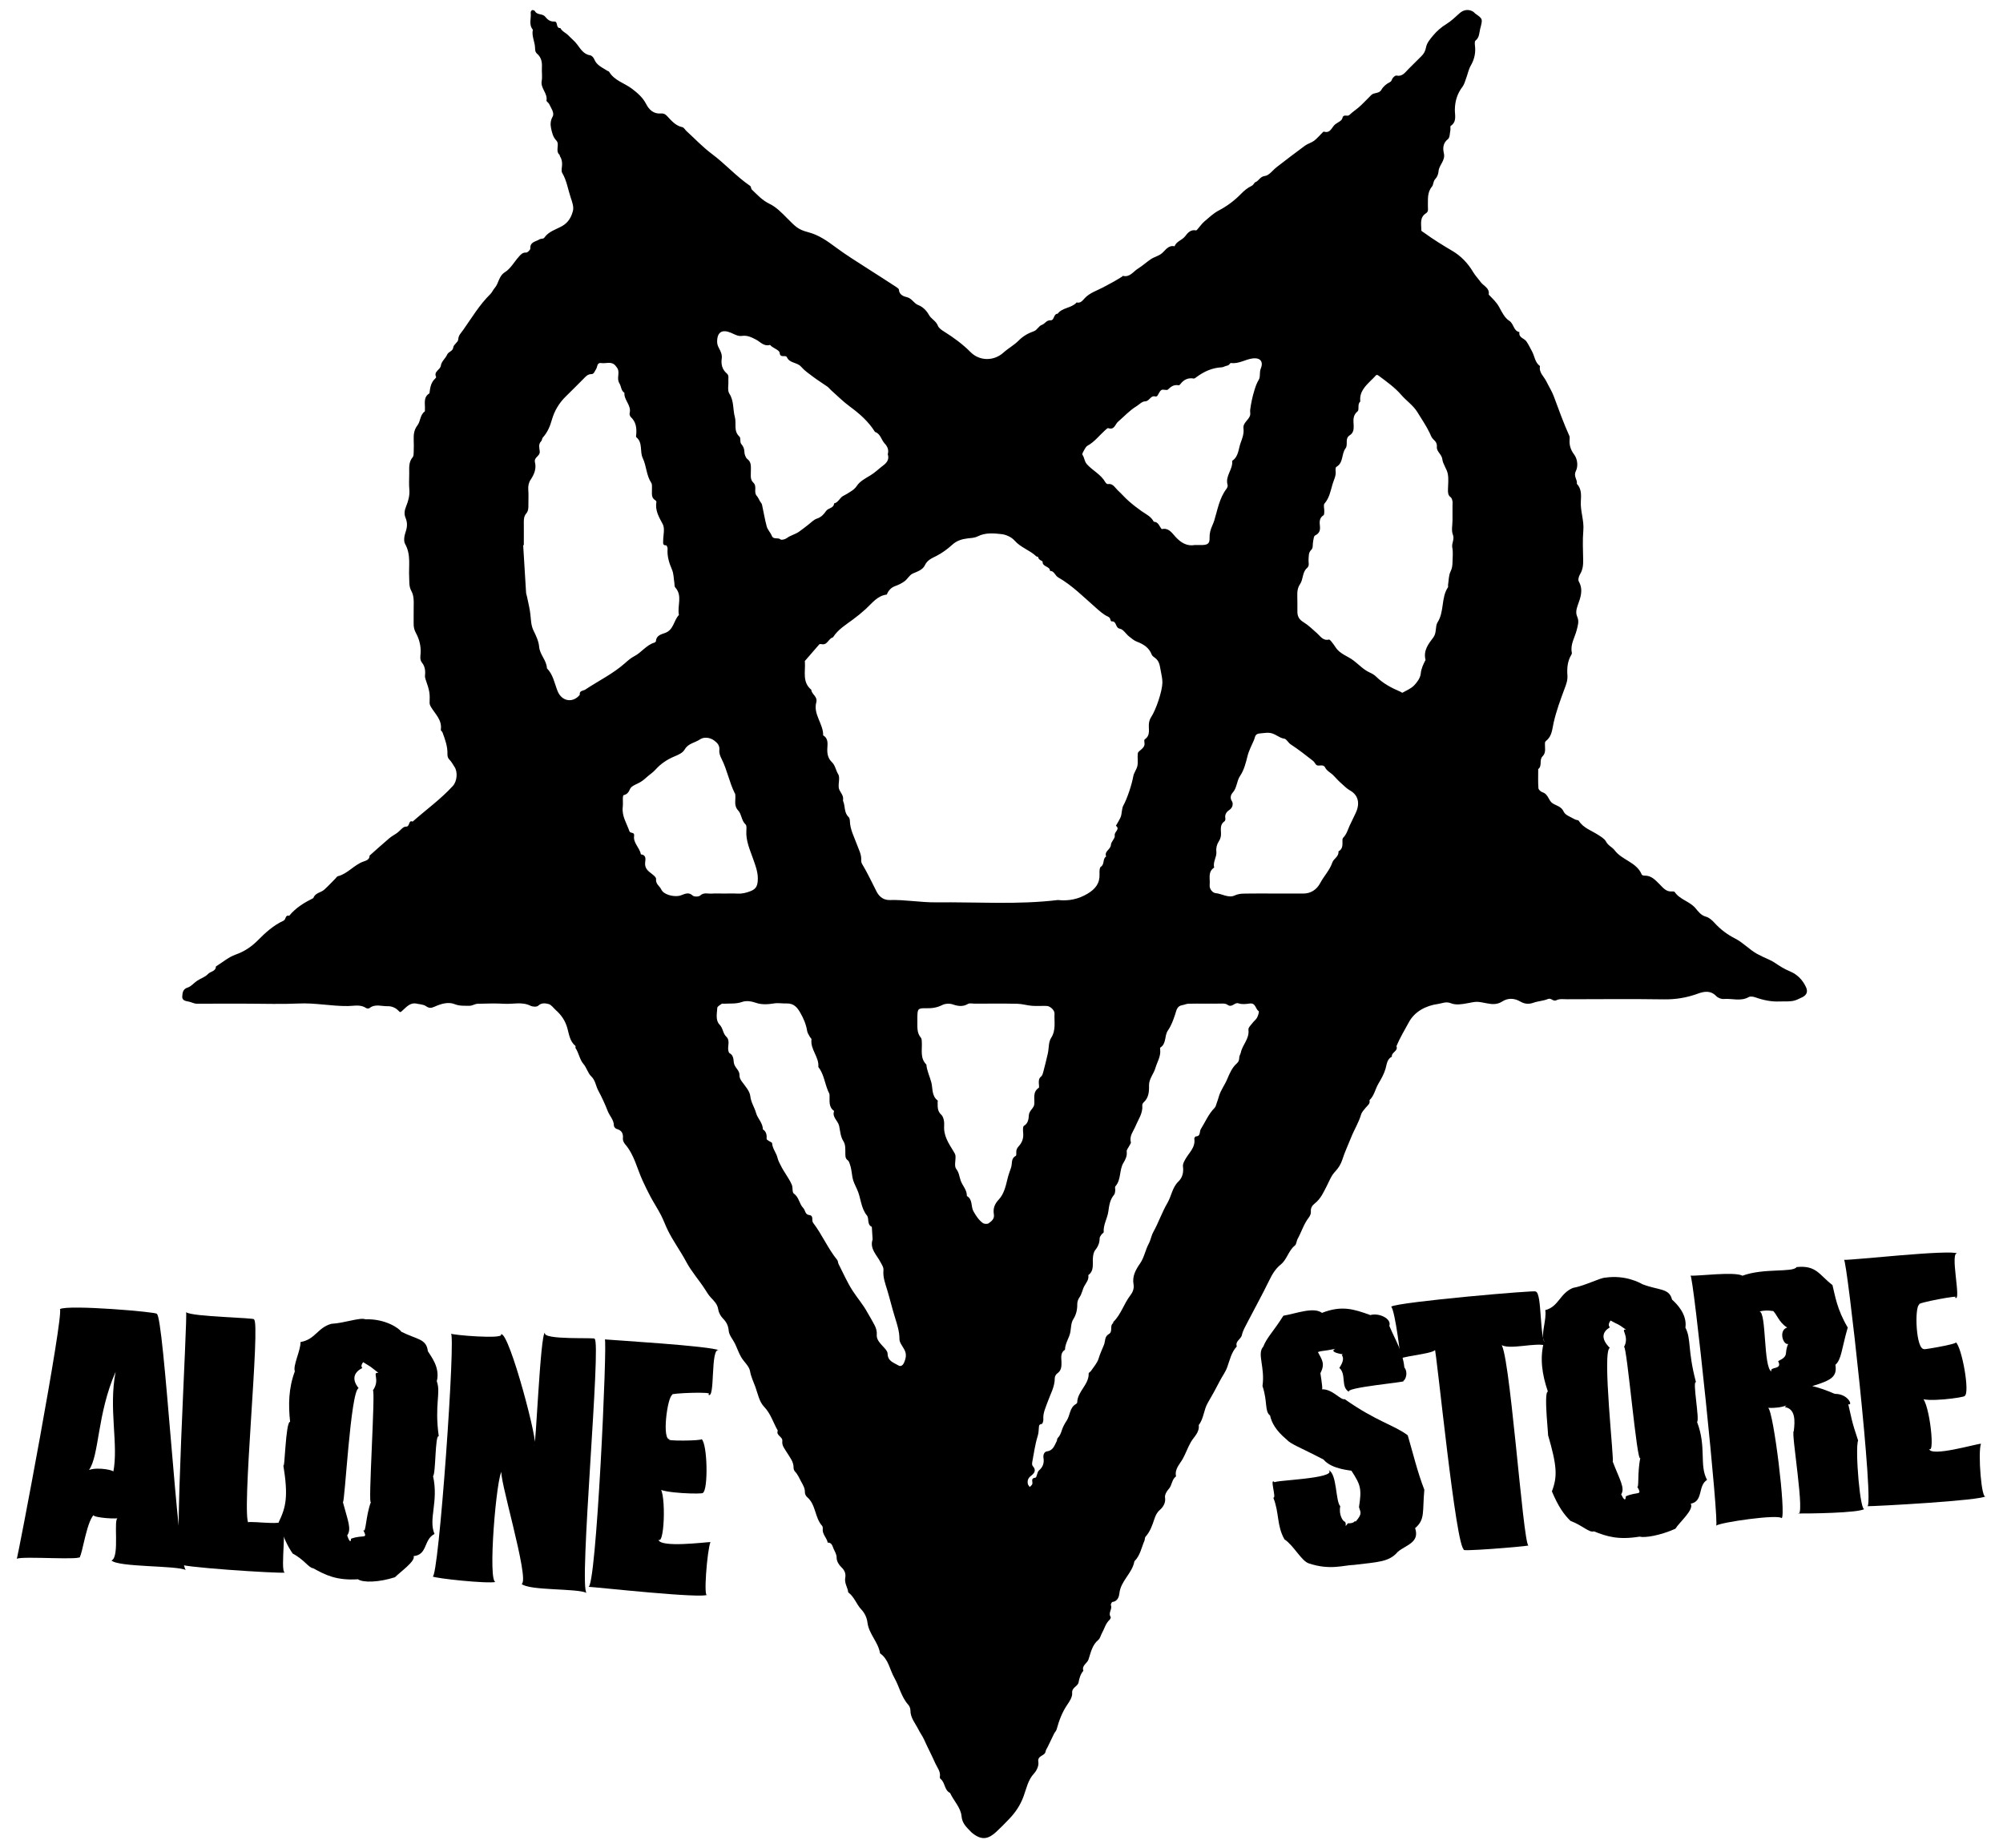 <?xml version="1.0" encoding="utf-8"?>
<svg version="1.1" id="Слой_1" xmlns="http://www.w3.org/2000/svg" xmlns:xlink="http://www.w3.org/1999/xlink" x="0px" y="0px"
	 viewBox="0 0 380.44 351.11" style="enable-background:new 0 0 380.44 351.11;" xml:space="preserve">
<g>
	<g>
		<path d="M338.01,190.25c-1.48,0.08-3.07-0.23-4.63-0.79c-0.38-0.13-0.93-0.22-1.24-0.04c-1.54,0.87-3.18,0.22-4.75,0.36
			c-0.47,0.04-1.11-0.22-1.44-0.57c-1.08-1.11-2.33-0.86-3.48-0.44c-2.08,0.76-4.17,1.11-6.4,1.08c-6.12-0.09-12.24-0.03-18.36-0.02
			c-0.69,0-1.49-0.12-2.06,0.17c-0.69,0.35-1-0.5-1.66-0.21c-0.85,0.36-1.83,0.38-2.7,0.69c-0.91,0.33-1.69,0.27-2.52-0.21
			c-1.13-0.66-2.35-0.73-3.47,0c-0.9,0.58-1.88,0.54-2.8,0.35c-2.03-0.4-2-0.38-3.76-0.04c-1.02,0.2-2.24,0.39-3.13,0.02
			c-0.96-0.4-1.67,0.01-2.45,0.12c-2.35,0.31-4.48,1.46-5.56,3.46c-0.81,1.5-1.71,2.97-2.37,4.56c0.39,0.96-1,1.15-0.86,1.99
			c-0.94,0.46-0.98,1.5-1.2,2.27c-0.31,1.06-0.82,1.95-1.36,2.86c-0.61,1.02-0.78,2.28-1.7,3.14c0.18,0.69-0.36,0.99-0.71,1.42
			c-0.34,0.42-0.75,0.84-0.89,1.33c-0.45,1.53-1.31,2.87-1.89,4.34c-0.56,1.41-1.21,2.77-1.67,4.22c-0.25,0.8-0.74,1.6-1.32,2.21
			c-0.78,0.81-1.14,1.82-1.62,2.76c-0.62,1.21-1.16,2.46-2.28,3.33c-0.52,0.41-0.82,0.89-0.75,1.62c0.03,0.35-0.18,0.79-0.41,1.09
			c-0.95,1.22-1.37,2.72-2.11,4.04c-0.22,0.4-0.21,1.01-0.52,1.26c-1.23,0.97-1.48,2.64-2.69,3.61c-0.97,0.78-1.6,1.81-2.15,2.95
			c-1.33,2.73-2.8,5.39-4.2,8.09c-0.39,0.76-0.85,1.53-1.02,2.34c-0.17,0.82-1.32,1.16-0.97,2.17c-1.04,1.12-1.32,2.57-1.82,3.95
			c-0.33,0.92-0.95,1.73-1.4,2.61c-0.72,1.4-1.49,2.81-2.3,4.18c-0.76,1.29-0.74,2.96-1.71,4.2c0.18,1.4-0.89,2.19-1.49,3.23
			c-0.59,1.02-0.97,2.16-1.55,3.2c-0.59,1.05-1.57,1.93-1.27,3.32c-0.84,0.58-0.73,1.71-1.41,2.42c-0.38,0.4-0.76,1.11-0.68,1.6
			c0.18,1.07-0.45,1.88-0.98,2.35c-0.59,0.52-0.84,1.11-1.04,1.72c-0.4,1.21-0.8,2.39-1.68,3.37c-0.16,0.18-0.11,0.52-0.21,0.76
			c-0.58,1.33-0.81,2.83-1.91,3.91c-0.39,2.28-2.6,3.7-2.85,6.1c-0.05,0.52-0.3,1.53-1.32,1.62c-0.12,0.01-0.36,0.47-0.29,0.63
			c0.31,0.76-0.59,1.47-0.04,2.23c0.06,0.09-0.08,0.41-0.21,0.53c-0.77,0.71-0.99,1.73-1.48,2.6c-0.22,0.4-0.32,0.94-0.65,1.21
			c-1.18,0.98-1.44,2.41-1.87,3.72c-0.26,0.77-1.34,1.15-0.98,2.16c-0.55,0.63-0.76,1.4-0.91,2.19c-0.15,0.82-1.32,0.94-1.22,2.05
			c0.06,0.69-0.45,1.52-0.89,2.15c-1,1.45-1.59,3.04-2.05,4.71c-0.08,0.31-0.35,0.57-0.5,0.86c-0.41,0.83-0.8,1.66-1.2,2.49
			c-0.14,0.3-0.37,0.58-0.41,0.89c-0.12,0.88-1.62,0.71-1.37,2.01c0.12,0.66-0.32,1.63-0.82,2.16c-1.16,1.24-1.45,2.88-1.98,4.32
			c-0.63,1.74-1.58,3.12-2.81,4.39c-0.79,0.82-1.58,1.64-2.42,2.41c-1.43,1.31-2.75,1.72-4.67,0.07c-0.05-0.05-0.1-0.1-0.15-0.15
			c-0.79-0.85-1.62-1.52-1.74-2.93c-0.15-1.63-1.49-2.91-2.18-4.41c-1.12-0.54-0.91-1.98-1.81-2.67c-0.09-0.07-0.15-0.25-0.13-0.36
			c0.19-1.04-0.51-1.79-0.88-2.63c-0.66-1.51-1.44-2.96-2.11-4.47c-0.3-0.68-0.76-1.27-1.07-1.91c-0.58-1.17-1.53-2.2-1.53-3.64
			c0-0.37-0.17-0.82-0.42-1.09c-1.33-1.49-1.69-3.45-2.63-5.1c-0.89-1.55-1.09-3.54-2.72-4.65c-0.32-2.14-2.12-3.65-2.39-5.86
			c-0.1-0.84-0.47-1.74-1.19-2.5c-0.91-0.97-1.31-2.39-2.46-3.22c-0.1-0.94-0.76-1.75-0.57-2.76c0.15-0.81-0.12-1.45-0.76-2.05
			c-0.45-0.42-0.88-1.15-0.87-1.73c0.01-0.69-0.34-1.2-0.57-1.71c-0.2-0.45-0.31-1.24-1.13-1.21c-0.17-0.92-1.06-1.58-0.94-2.61
			c0.02-0.19-0.01-0.45-0.13-0.58c-1.41-1.58-1.15-4.02-2.84-5.46c-0.23-0.19-0.42-0.58-0.42-0.88c0.02-0.81-0.34-1.38-0.72-2.07
			c-0.35-0.64-0.61-1.32-1.14-1.87c-0.17-0.18-0.29-0.48-0.29-0.72c0.03-1.17-0.71-2-1.25-2.9c-0.42-0.7-1-1.31-0.89-2.19
			c0.11-0.86-1.25-1.04-0.86-2c-0.87-1.49-1.32-3.19-2.58-4.5c-0.96-1-1.2-2.48-1.67-3.77c-0.36-0.99-0.83-1.92-1.02-3.02
			c-0.17-0.97-1.17-1.76-1.7-2.69c-0.46-0.79-0.75-1.68-1.15-2.51c-0.4-0.83-1.13-1.62-1.2-2.47c-0.09-1.01-0.44-1.67-1.11-2.35
			c-0.44-0.45-0.8-1.12-0.89-1.74c-0.15-0.99-0.78-1.56-1.39-2.22c-0.41-0.44-0.74-0.96-1.06-1.48c-1.15-1.82-2.62-3.42-3.63-5.33
			c-1.09-2.05-2.49-3.93-3.51-6.02c-0.46-0.94-0.81-1.95-1.3-2.88c-0.61-1.17-1.34-2.29-1.97-3.46c-0.53-0.98-1.01-2-1.48-3.01
			c-1.08-2.33-1.59-4.94-3.34-6.95c-0.24-0.28-0.46-0.74-0.42-1.08c0.1-1-0.24-1.57-1.22-1.84c-0.21-0.06-0.49-0.41-0.49-0.62
			c0-1.09-0.8-1.82-1.16-2.73c-0.53-1.36-1.13-2.67-1.82-3.95c-0.47-0.87-0.51-1.9-1.33-2.68c-0.65-0.62-0.84-1.62-1.49-2.37
			c-0.7-0.81-0.85-2.05-1.48-2.99c-0.07-0.1,0.05-0.35-0.02-0.41c-1.08-0.88-1.21-2.22-1.55-3.42c-0.39-1.37-1.13-2.46-2.16-3.37
			c-0.46-0.41-0.87-1.04-1.39-1.17c-0.59-0.15-1.34-0.29-1.98,0.32c-0.26,0.25-1.04,0.21-1.44,0.01c-1.62-0.81-3.31-0.28-4.96-0.38
			c-1.7-0.1-3.42-0.05-5.12,0c-0.51,0.02-1.02,0.39-1.53,0.38c-0.94-0.02-1.85,0.08-2.84-0.32c-1.2-0.48-2.61-0.04-3.79,0.49
			c-0.68,0.31-1.05,0.3-1.65-0.11c-0.46-0.32-1.14-0.33-1.72-0.46c-1.25-0.28-1.95,0.62-2.73,1.31c-0.43,0.38-0.37,0.41-0.87-0.08
			c-0.52-0.51-1.28-0.77-1.92-0.75c-1.15,0.04-2.39-0.5-3.47,0.36c-0.13,0.1-0.48,0.1-0.62,0c-1.09-0.75-2.31-0.4-3.46-0.39
			c-3.16,0.04-6.26-0.64-9.43-0.48c-3.2,0.15-6.4,0.03-9.61,0.03s-6.41-0.02-9.61,0.01c-0.58,0.01-1.04-0.29-1.54-0.39
			c-0.68-0.13-1.35-0.23-1.29-1c0.05-0.64,0.08-1.4,1.04-1.69c0.67-0.21,1.18-0.89,1.81-1.3c0.66-0.44,1.51-0.69,2.02-1.25
			c0.48-0.53,1.5-0.49,1.52-1.45c1.25-0.77,2.41-1.79,3.76-2.26c1.67-0.59,3.01-1.5,4.22-2.72c1.45-1.47,2.98-2.85,4.87-3.72
			c0.49-0.23,0.28-1.14,1.07-0.93c1.24-1.52,2.87-2.5,4.59-3.36c0.33-1.01,1.43-1.02,2.07-1.6c0.74-0.67,1.42-1.4,2.12-2.11
			c0.15-0.15,0.28-0.39,0.46-0.44c1.87-0.47,3.05-2.13,4.83-2.78c0.44-0.16,1.22-0.33,1.2-1.14c1.25-1.11,2.49-2.23,3.76-3.31
			c0.46-0.39,1.01-0.66,1.5-1.02c0.55-0.4,1.1-1.2,1.61-1.17c0.88,0.05,0.43-1.33,1.31-0.96c2.55-2.26,5.34-4.25,7.65-6.79
			c0.79-0.86,0.95-2.66,0.29-3.62c-0.3-0.44-0.55-0.95-0.92-1.32c-0.35-0.34-0.42-0.69-0.41-1.12c0.04-1.44-0.45-2.77-0.94-4.09
			c-0.07-0.18-0.34-0.35-0.32-0.5c0.27-1.78-0.96-2.89-1.78-4.19c-0.17-0.27-0.36-0.61-0.35-0.91c0.07-1.85,0.01-2.27-0.76-4.47
			c-0.09-0.25-0.14-0.54-0.11-0.8c0.1-0.85-0.04-1.71-0.54-2.33c-0.49-0.61-0.34-1.21-0.3-1.8c0.09-1.41-0.24-2.7-0.9-3.91
			c-0.31-0.57-0.43-1.13-0.42-1.75c0.02-1.14-0.02-2.28,0.01-3.42c0.03-0.97,0.02-1.95-0.45-2.8c-0.47-0.85-0.36-1.72-0.41-2.61
			c-0.12-2.11,0.38-4.27-0.77-6.31c-0.32-0.56-0.16-1.55,0.08-2.24c0.34-0.97,0.39-1.81-0.01-2.76c-0.29-0.69-0.19-1.4,0.13-2.17
			c0.4-0.98,0.7-2.05,0.6-3.18c-0.09-0.99-0.03-1.99-0.02-2.99c0.01-1.09-0.15-2.2,0.66-3.15c0.19-0.22,0.18-0.65,0.19-0.98
			c0.03-0.78,0.03-1.57,0-2.35c-0.03-0.98,0.06-1.87,0.71-2.71c0.6-0.78,0.47-1.97,1.37-2.63c0.08-0.06,0.05-0.26,0.05-0.4
			c0.07-1.08-0.37-2.3,0.86-3.06c0.13-1.01,0.25-2.02,1.06-2.77c0.1-0.09,0.24-0.27,0.21-0.33c-0.52-1.06,0.79-1.34,0.9-2.17
			c0.11-0.8,0.88-1.36,1.18-2.06c0.27-0.63,1.08-0.61,1.18-1.41c0.06-0.53,0.92-0.98,0.94-1.49c0.04-0.81,0.53-1.22,0.92-1.78
			c1.65-2.34,3.11-4.81,5.17-6.83c0.33-0.32,0.51-0.8,0.82-1.15c0.81-0.9,0.74-2.27,1.98-3.04c1.06-0.66,1.74-1.94,2.62-2.92
			c0.36-0.41,0.7-0.83,1.4-0.79c0.26,0.01,0.8-0.52,0.78-0.78c-0.07-1.27,1.04-1.28,1.72-1.72c0.27-0.17,0.78-0.09,0.92-0.3
			c0.82-1.22,2.22-1.57,3.38-2.22c1.21-0.68,1.77-1.74,2.07-2.87c0.21-0.76-0.14-1.74-0.42-2.56c-0.52-1.56-0.75-3.22-1.61-4.68
			c-0.22-0.37-0.06-0.98-0.03-1.47c0.04-0.64-0.07-1.22-0.43-1.75c-0.03-0.05,0.01-0.17-0.03-0.2c-0.91-0.76,0.07-2-0.62-2.72
			c-0.66-0.69-0.84-1.55-1.01-2.36c-0.14-0.67-0.14-1.42,0.3-2.2c0.39-0.71-0.31-1.64-0.68-2.42c-0.12-0.24-0.52-0.46-0.49-0.63
			c0.25-1.38-1.16-2.32-0.91-3.71c0.15-0.83-0.01-1.71,0.04-2.56c0.06-1.01-0.11-1.93-0.9-2.61c-0.38-0.33-0.39-0.7-0.4-1.13
			c-0.03-1.16-0.69-2.25-0.42-3.45c-0.84-0.99-0.27-2.16-0.41-3.24c-0.02-0.15,0.14-0.43,0.26-0.47c0.16-0.05,0.47,0.05,0.54,0.18
			c0.41,0.8,1.43,0.43,1.93,1.04c0.45,0.54,0.92,0.99,1.76,0.94c0.76-0.05,0.21,1.32,1.15,1.24c0.33,0.66,1.04,0.9,1.52,1.4
			c0.54,0.57,1.17,1.06,1.64,1.68c0.69,0.9,1.23,1.9,2.53,2.11c0.28,0.04,0.62,0.43,0.74,0.73c0.46,1.18,1.56,1.58,2.49,2.2
			c0.11,0.07,0.28,0.09,0.34,0.19c1.01,1.7,2.94,2.14,4.38,3.25c1.03,0.79,2.02,1.64,2.65,2.87c0.55,1.09,1.43,1.92,2.82,1.8
			c0.45-0.04,0.78,0.09,1.11,0.44c0.85,0.89,1.62,1.88,2.95,2.16c0.29,0.06,0.5,0.48,0.76,0.72c1.6,1.46,3.1,3.06,4.83,4.35
			c2.55,1.9,4.66,4.3,7.29,6.09c0.18,0.12,0.15,0.54,0.32,0.7c1.04,0.99,1.97,2.04,3.35,2.7c1.26,0.6,2.31,1.69,3.33,2.72
			c1.63,1.64,2.1,2.17,4.01,2.67c2.02,0.52,3.67,1.7,5.21,2.85c1.95,1.46,4.02,2.72,6.05,4.04c1.79,1.16,3.61,2.29,5.39,3.47
			c0.23,0.15,0.58,0.37,0.59,0.57c0.05,0.99,0.94,1.28,1.53,1.42c0.96,0.23,1.27,1.17,2.17,1.51c0.75,0.28,1.52,0.97,1.99,1.84
			c0.42,0.78,1.36,1.15,1.71,2.07c0.17,0.46,0.73,0.83,1.19,1.12c1.81,1.13,3.5,2.37,5.01,3.89c1.74,1.75,4.46,1.73,6.26,0.09
			c0.91-0.82,2.03-1.42,2.88-2.28c0.84-0.85,1.8-1.39,2.88-1.77c0.68-0.24,0.88-0.99,1.59-1.24c0.53-0.19,0.8-0.88,1.59-0.84
			c0.76,0.04,0.52-1.23,1.35-1.25c0.9-1.21,2.63-1.03,3.6-2.14c0.78,0.2,1.15-0.4,1.57-0.84c0.95-1,2.29-1.41,3.45-2.02
			c1.23-0.65,2.45-1.3,3.62-2.05c0.06-0.04,0.11-0.15,0.15-0.14c1.32,0.32,1.96-0.81,2.85-1.37c0.86-0.53,1.62-1.23,2.46-1.8
			c0.66-0.45,1.45-0.57,2.11-1.13c0.67-0.57,1.21-1.58,2.39-1.32c0.35-0.94,1.4-1.14,1.98-1.87c0.5-0.64,1.05-1.36,2.09-1.15
			c0.13,0.03,0.34-0.29,0.49-0.46c0.37-0.41,0.69-0.89,1.11-1.24c0.88-0.74,1.73-1.56,2.73-2.08c1.6-0.84,2.99-1.89,4.24-3.17
			c0.57-0.58,1.22-1.14,1.95-1.48c0.43-0.2,0.57-0.66,0.73-0.71c0.71-0.25,0.9-1.09,1.85-1.2c0.79-0.09,1.48-1.1,2.23-1.68
			c1.78-1.37,3.55-2.74,5.37-4.07c0.53-0.39,1.22-0.55,1.74-0.94c0.56-0.42,1.02-0.99,1.53-1.49c0.1-0.09,0.24-0.26,0.32-0.24
			c1.28,0.39,1.49-0.87,2.17-1.4c0.47-0.36,1.23-0.66,1.33-1.11c0.2-0.95,0.94-0.27,1.34-0.65c0.73-0.7,1.62-1.23,2.34-1.96
			c0.6-0.61,1.22-1.2,1.81-1.82c0.53-0.56,1.48-0.2,1.95-1.03c0.33-0.58,0.93-1.1,1.53-1.39c0.41-0.19,0.39-0.42,0.54-0.7
			c0.15-0.27,0.56-0.64,0.78-0.59c1.15,0.24,1.65-0.62,2.28-1.24c0.82-0.79,1.6-1.62,2.42-2.41c0.52-0.49,0.79-1.01,0.93-1.77
			c0.15-0.79,0.79-1.54,1.34-2.2c0.71-0.84,1.53-1.57,2.5-2.16c0.93-0.57,1.73-1.36,2.55-2.09c0.77-0.68,1.78-0.79,2.62-0.22
			c0.12,0.08,0.19,0.22,0.31,0.3c1.48,1.03,1.44,1.02,0.95,2.92c-0.2,0.79-0.12,1.61-0.89,2.23c-0.25,0.2-0.08,0.94-0.06,1.44
			c0.05,1.18-0.23,2.25-0.83,3.29c-0.42,0.73-0.58,1.6-0.88,2.41c-0.21,0.55-0.35,1.17-0.7,1.63c-0.99,1.29-1.42,2.71-1.45,4.32
			c-0.02,1.07,0.43,2.29-0.78,3.11c-0.14,0.09-0.01,0.54-0.07,0.81c-0.12,0.59-0.09,1.41-0.46,1.7c-0.97,0.76-0.99,1.76-0.78,2.67
			c0.34,1.41-0.92,2.23-1.01,3.46c-0.04,0.5-0.26,1.08-0.6,1.43c-0.44,0.45-0.36,1.12-0.63,1.44c-0.97,1.16-0.75,2.46-0.79,3.75
			c-0.01,0.47,0.17,1-0.36,1.34c-1.27,0.81-0.87,2.1-0.89,3.25c0,0.14,0.33,0.3,0.52,0.44c1.73,1.26,3.54,2.38,5.39,3.47
			c1.6,0.94,2.93,2.32,3.91,3.97c0.41,0.7,0.99,1.3,1.47,1.96c0.56,0.75,1.73,1.11,1.51,2.36c0.72,0.75,1.48,1.43,1.99,2.38
			c0.51,0.94,1.05,2.05,1.89,2.58c0.93,0.58,0.79,1.95,1.96,2.16c-0.21,1.08,0.9,1.16,1.32,1.77c0.41,0.6,0.72,1.26,1.07,1.9
			c0.5,0.93,0.55,2.11,1.51,2.79c-0.24,1.24,0.75,1.97,1.21,2.91c0.46,0.95,1.05,1.85,1.41,2.83c0.94,2.53,1.85,5.07,2.96,7.53
			c0.08,0.18,0.06,0.41,0.05,0.62c-0.09,1.07,0.16,1.98,0.83,2.87c0.71,0.93,0.79,2.31,0.36,3.17c-0.52,1.03,0.33,1.63,0.18,2.43
			c0.9,0.95,0.83,2.15,0.76,3.31c-0.12,1.89,0.65,3.68,0.47,5.59c-0.16,1.84-0.06,3.7-0.03,5.55c0.02,0.98-0.07,1.88-0.6,2.75
			c-0.23,0.38-0.41,1.04-0.23,1.36c0.9,1.58,0.32,3.08-0.2,4.52c-0.28,0.78-0.41,1.48-0.1,2.17c0.39,0.9,0.13,1.62-0.09,2.51
			c-0.35,1.42-1.27,2.75-0.93,4.33c0.02,0.12-0.02,0.28-0.09,0.38c-0.75,1.23-0.85,2.57-0.75,3.96c0.06,0.91-0.24,1.7-0.56,2.54
			c-0.78,2.1-1.56,4.21-2.06,6.42c-0.27,1.18-0.3,2.58-1.44,3.45c-0.1,0.07-0.19,0.22-0.2,0.34c-0.07,0.88,0.27,1.87-0.45,2.58
			c-0.72,0.7-0.01,1.82-0.84,2.44c0,1.21-0.05,2.42,0.04,3.63c0.02,0.29,0.48,0.69,0.81,0.79c1.07,0.34,1.1,1.58,1.88,2.08
			c0.75,0.48,1.65,0.57,2.13,1.62c0.31,0.67,1.37,0.99,2.12,1.44c0.22,0.13,0.62,0.1,0.73,0.27c0.86,1.36,2.39,1.84,3.63,2.64
			c0.59,0.38,1.26,0.76,1.54,1.3c0.4,0.78,1.21,1.07,1.63,1.65c1.42,1.9,4.18,2.25,5.15,4.61c0.05,0.13,0.35,0.22,0.53,0.21
			c1.3-0.04,2.06,0.85,2.87,1.65c0.64,0.64,1.2,1.41,2.27,1.36c0.2-0.01,0.51-0.02,0.59,0.1c0.97,1.44,2.79,1.76,3.89,3.01
			c0.59,0.68,1.06,1.41,2.05,1.68c0.61,0.16,1.18,0.69,1.63,1.18c1.12,1.24,2.45,2.23,3.91,2.97c1.53,0.78,2.66,2.07,4.14,2.9
			c0.35,0.19,0.7,0.37,1.06,0.54c0.77,0.38,1.6,0.67,2.3,1.14c0.94,0.64,1.87,1.23,2.94,1.67c1.35,0.56,2.37,1.59,3.01,2.96
			c0.39,0.83,0.2,1.48-0.65,1.92C340.67,190.25,340.67,190.25,338.01,190.25z M200.92,170.98c2.12,0.22,3.9-0.17,5.63-1.19
			c1.51-0.9,2.37-1.99,2.29-3.77c-0.02-0.46-0.02-1.18,0.24-1.35c0.77-0.49,0.3-1.53,1.02-1.96c-0.42-1.01,0.86-1.31,0.9-2.21
			c0.03-0.61,0.84-1.26,0.73-1.77c-0.15-0.72,1.1-1.17,0.22-1.86c0.31-0.54,0.65-1.07,0.9-1.64c0.16-0.36,0.16-0.79,0.24-1.18
			c0.07-0.33,0.09-0.69,0.24-0.96c0.78-1.38,1.67-4.15,1.92-5.62c0.12-0.69,0.66-1.31,0.79-2.01c0.14-0.76-0.03-1.57,0.07-2.34
			c0.03-0.28,0.42-0.54,0.69-0.77c0.39-0.34,0.67-0.7,0.57-1.27c-0.03-0.2-0.06-0.54,0.04-0.61c1.21-0.8,0.67-2.03,0.82-3.09
			c0.05-0.38,0.18-0.79,0.39-1.11c0.95-1.44,2.13-4.94,2.16-6.58c0.01-0.82-0.2-1.6-0.34-2.4c-0.17-0.94-0.27-1.76-1.1-2.34
			c-0.23-0.16-0.5-0.36-0.59-0.6c-0.51-1.32-1.55-1.97-2.81-2.45c-0.55-0.21-1.03-0.62-1.5-1c-0.6-0.48-1.09-1.35-1.73-1.46
			c-0.93-0.17-0.56-1.45-1.55-1.4c-0.34,0.02-0.12-0.63-0.66-0.87c-0.91-0.4-1.69-1.13-2.45-1.8c-2.28-1.99-4.41-4.17-7.06-5.68
			c-0.62-0.36-0.74-1.24-1.56-1.24c-0.01-0.93-1.45-0.71-1.41-1.76c0.01-0.14-0.81-0.29-0.84-0.88c0-0.05-0.27-0.04-0.36-0.13
			c-1.24-1.18-2.96-1.66-4.13-3c-0.56-0.64-1.58-1.11-2.44-1.21c-1.49-0.17-3.09-0.31-4.5,0.4c-0.67,0.34-1.3,0.33-1.97,0.41
			c-1.07,0.13-2.06,0.42-2.92,1.21c-0.89,0.81-1.9,1.55-2.96,2.1c-0.89,0.46-1.75,0.76-2.24,1.8c-0.41,0.87-1.41,1.18-2.3,1.57
			c-0.61,0.27-0.98,1.03-1.54,1.45c-0.52,0.39-1.14,0.69-1.75,0.91c-0.83,0.29-1.32,0.85-1.64,1.63c-1.81,0.22-2.78,1.64-3.99,2.74
			c-0.76,0.69-1.56,1.35-2.39,1.96c-1.38,1.03-2.89,1.92-3.84,3.43c-0.87,0.19-1.04,1.59-2.22,1.28c-0.12-0.03-0.32-0.01-0.39,0.06
			c-0.92,1.04-1.82,2.09-2.72,3.14c-0.04,0.04-0.01,0.14,0,0.21c0.12,1.82-0.54,3.82,1.21,5.26c0.06,0.89,1.25,1.27,0.95,2.4
			c-0.61,2.28,1.35,4.07,1.31,6.27c1.08,0.64,0.8,1.71,0.78,2.66c-0.02,0.94,0.18,1.75,0.87,2.42c0.65,0.62,0.74,1.55,1.2,2.29
			c0.38,0.62,0.02,1.67,0.1,2.51c0.07,0.79,0.9,1.34,0.84,2.21c-0.01,0.14-0.05,0.3,0.01,0.42c0.41,0.97,0.14,2.17,1.03,3
			c0.17,0.16,0.23,0.49,0.24,0.74c0.04,1.65,0.84,3.09,1.37,4.56c0.35,0.96,0.85,1.81,0.78,2.88c-0.02,0.25,0.06,0.55,0.19,0.77
			c1.03,1.7,1.85,3.51,2.76,5.27c0.56,1.07,1.47,1.58,2.46,1.55c2.95-0.09,5.87,0.47,8.79,0.44
			C185.54,171.34,193.33,171.9,200.92,170.98z M99.49,103.57c-0.04,0-0.08,0.01-0.12,0.01c0.18,3,0.36,6,0.55,9
			c0.02,0.26,0.13,0.51,0.18,0.78c0.22,1.12,0.52,2.23,0.64,3.36c0.12,1.08,0.1,2.1,0.64,3.17c0.45,0.89,0.94,1.98,1.02,2.96
			c0.13,1.56,1.43,2.59,1.48,4.11c1.18,1.19,1.43,2.82,2.01,4.29c0.78,2,2.89,2.38,4.23,0.75c-0.14-0.83,0.68-0.75,1.05-1
			c2.51-1.67,5.25-2.99,7.53-5.01c0.55-0.49,1.12-0.99,1.76-1.32c1.39-0.71,2.28-2.13,3.84-2.59c0.12-0.04,0.29-0.19,0.29-0.29
			c0.05-1.07,1.03-1.3,1.69-1.53c1.71-0.59,1.66-2.4,2.67-3.43c-0.35-1.74,0.75-3.66-0.72-5.26c-0.15-0.17-0.09-0.52-0.14-0.79
			c-0.14-0.87-0.12-1.8-0.46-2.58c-0.55-1.28-0.94-2.53-0.83-3.93c0.02-0.23-0.18-0.68-0.26-0.67c-0.71,0.03-0.58-0.45-0.58-0.86
			c0-1.07,0.36-2.33-0.08-3.16c-0.73-1.36-1.48-2.6-1.21-4.21c0.02-0.1-0.1-0.27-0.2-0.33c-0.85-0.51-0.61-1.33-0.64-2.09
			c-0.02-0.41,0.07-0.92-0.13-1.22c-0.95-1.43-0.9-3.2-1.61-4.68c-0.62-1.28,0.06-2.93-1.23-3.99c-0.1-0.09-0.03-0.41-0.01-0.62
			c0.09-1.21-0.08-2.32-1.03-3.21c-0.17-0.16-0.29-0.52-0.23-0.74c0.39-1.49-1.11-2.47-0.99-3.87c-0.66-0.4-0.58-1.19-0.93-1.75
			c-0.47-0.75-0.17-1.51-0.21-2.26c-0.02-0.48-0.25-0.75-0.51-1.08c-0.78-1-1.84-0.41-2.76-0.56c-0.83-0.13-0.71,0.75-0.95,1.11
			c-0.26,0.39-0.42,0.99-0.87,0.99c-0.77-0.01-1.13,0.48-1.56,0.91c-1.11,1.1-2.2,2.23-3.33,3.32c-1.29,1.25-2.19,2.78-2.66,4.45
			c-0.36,1.28-0.84,2.39-1.71,3.36c-0.17,0.18-0.15,0.54-0.32,0.71c-0.62,0.61-0.3,1.36-0.27,2.01c0.03,0.86-1.15,1.02-0.91,2
			c0.29,1.18-0.13,2.27-0.81,3.28c-0.38,0.56-0.52,1.22-0.46,1.95c0.08,0.92,0.01,1.85,0.02,2.77c0.01,0.62,0.02,1.23-0.43,1.75
			c-0.42,0.5-0.45,1.11-0.44,1.74C99.51,100.72,99.49,102.14,99.49,103.57z M246.42,114.41c0,0.57,0.01,1.14,0,1.71
			c-0.02,0.92,0.3,1.56,1.15,2.07c0.93,0.57,1.73,1.36,2.56,2.09c0.67,0.59,1.15,1.49,2.28,1.22c0.11-0.03,0.31,0.19,0.42,0.32
			c0.3,0.37,0.59,0.75,0.84,1.14c0.82,1.29,2.31,1.67,3.44,2.54c1.01,0.77,1.88,1.74,3.07,2.27c0.42,0.19,0.85,0.43,1.18,0.76
			c1.32,1.3,2.91,2.15,4.59,2.86c0.15,0.07,0.36,0.25,0.44,0.2c0.75-0.43,1.6-0.77,2.19-1.37c0.58-0.6,1.18-1.43,1.26-2.21
			c0.1-1,0.48-1.8,0.92-2.63c-0.46-1.76,0.52-3.04,1.48-4.29c0.67-0.88,0.32-2.1,0.8-2.86c1.32-2.07,0.64-4.66,1.98-6.67
			c0.07-0.1-0.01-0.28,0.01-0.42c0.14-0.87,0.11-1.82,0.48-2.57c0.3-0.61,0.36-1.16,0.37-1.77c0.01-0.93,0.14-1.88-0.04-2.77
			c-0.17-0.84,0.47-1.54,0.11-2.46c-0.32-0.8-0.07-1.82-0.07-2.75c0-0.93,0-1.85,0-2.78c0-0.28,0.04-0.58-0.01-0.85
			c-0.05-0.25-0.13-0.58-0.32-0.71c-0.55-0.4-0.54-0.93-0.53-1.5c0.02-1,0.15-2.02-0.04-2.98c-0.19-0.95-0.92-1.81-1.03-2.75
			c-0.11-0.96-1.12-1.44-1.04-2.35c0.06-0.67-0.24-1.05-0.67-1.44c-0.36-0.33-0.49-0.78-0.69-1.2c-0.65-1.38-1.54-2.64-2.33-3.95
			c-0.8-1.31-2.1-2.16-3.09-3.31c-1.16-1.35-2.7-2.45-4.17-3.55c-0.34-0.25-0.49-0.36-0.77,0.01c-0.22,0.28-0.5,0.51-0.75,0.76
			c-1.13,1.13-2.29,2.24-2.07,4.05c-0.63,0.53-0.12,1.53-0.53,1.88c-0.96,0.8-0.77,1.76-0.73,2.71c0.03,0.76-0.08,1.41-0.75,1.83
			c-0.58,0.37-0.57,0.9-0.57,1.48c0,0.33-0.02,0.74-0.2,0.97c-0.84,1.06-0.37,2.77-1.78,3.56c-0.15,0.08-0.16,0.52-0.13,0.77
			c0.12,0.93-0.35,1.69-0.59,2.53c-0.38,1.29-0.59,2.58-1.52,3.66c-0.25,0.29-0.02,0.97-0.04,1.46c-0.01,0.27,0,0.67-0.16,0.77
			c-0.83,0.52-0.75,1.33-0.67,2.08c0.09,0.84-0.14,1.37-0.93,1.76c-0.24,0.12-0.28,0.71-0.36,1.1c-0.11,0.53,0.01,1.27-0.3,1.56
			c-0.63,0.59-0.51,1.24-0.57,1.93c-0.05,0.53,0.24,1.13-0.29,1.59c-0.93,0.8-0.68,2.12-1.34,3.08
			C246.2,112.01,246.44,113.24,246.42,114.41z M228.92,190.67c-1.07,0-2.14-0.03-3.2,0.01c-0.39,0.01-0.77,0.21-1.16,0.27
			c-1.02,0.17-1.1,0.97-1.36,1.76c-0.35,1.06-0.74,2.15-1.37,3.05c-0.71,1.01-0.23,2.51-1.46,3.26c-0.06,0.04-0.02,0.27-0.01,0.41
			c0.14,1.27-0.58,2.32-0.91,3.47c-0.33,1.14-1.25,2.08-1.21,3.33c0.03,1.21-0.07,2.33-1.04,3.21c-0.13,0.12-0.25,0.36-0.24,0.53
			c0.14,1.51-0.75,2.68-1.28,3.96c-0.41,0.99-1.21,1.85-0.89,3.06c0.05,0.2-0.2,0.47-0.31,0.71c-0.17,0.36-0.53,0.74-0.48,1.06
			c0.11,0.82-0.23,1.51-0.6,2.11c-0.86,1.39-0.4,3.21-1.55,4.5c-0.14,0.16,0.01,0.56-0.03,0.84c-0.03,0.26-0.06,0.57-0.22,0.76
			c-0.78,0.93-0.93,2.03-1.09,3.19c-0.18,1.31-0.98,2.5-0.88,3.91c0.01,0.14-0.31,0.28-0.42,0.46c-0.15,0.22-0.35,0.47-0.35,0.7
			c0,0.86-0.28,1.56-0.83,2.24c-0.31,0.38-0.41,0.99-0.45,1.5c-0.09,1.15,0.28,2.41-0.87,3.27c0.14,0.84-0.36,1.37-0.74,2.05
			c-0.37,0.64-0.46,1.49-0.94,2.17c-0.26,0.36-0.43,0.87-0.42,1.3c0.01,1.06-0.19,1.97-0.78,2.9c-0.4,0.64-0.39,1.54-0.52,2.33
			c-0.2,1.19-1.02,2.18-1.03,3.42c-0.89,0.56-0.7,1.46-0.67,2.28c0.02,0.87,0.01,1.67-0.82,2.24c-0.24,0.17-0.45,0.57-0.45,0.86
			c0.01,1.67-0.85,3.09-1.37,4.57c-0.39,1.1-0.9,2.09-0.8,3.3c0.02,0.29-0.16,0.83-0.29,0.85c-0.48,0.06-0.54,0.27-0.56,0.68
			c-0.04,0.53-0.05,1.04-0.22,1.6c-0.5,1.59-0.72,3.27-1.03,4.91c-0.05,0.26-0.07,0.64,0.08,0.8c0.78,0.85,0.26,1.42-0.38,1.91
			c-0.52,0.41-0.66,0.89-0.55,1.48c0.04,0.22,0.24,0.4,0.36,0.6c0.16-0.17,0.37-0.31,0.47-0.51c0.2-0.41-0.42-1.15,0.63-1.27
			c0.25-0.03,0.29-1.05,0.64-1.35c0.8-0.68,1.03-1.47,0.87-2.43c-0.1-0.6,0.21-1.15,0.62-1.2c1.23-0.15,1.46-1.13,1.9-1.96
			c0.09-0.17,0.05-0.44,0.17-0.56c0.45-0.46,0.63-0.97,0.83-1.59c0.18-0.57,0.55-1.23,0.89-1.74c0.67-1.01,0.54-2.46,1.74-3.14
			c0.11-0.06,0.26-0.2,0.26-0.31c0.04-2.11,2.24-3.36,2.18-5.52c0-0.15,0.31-0.28,0.43-0.46c0.52-0.78,1.2-1.51,1.46-2.38
			c0.27-0.9,0.66-1.72,1.01-2.58c0.28-0.69,0.09-1.59,0.92-2.05c0.85-0.47,0.09-1.58,0.84-2.1c0.03-0.02-0.03-0.17,0.01-0.2
			c1.48-1.43,2.01-3.47,3.25-5.07c0.42-0.54,0.75-1.28,0.6-2.09c-0.28-1.52,0.41-2.77,1.24-3.96c0.8-1.15,1-2.57,1.67-3.8
			c0.35-0.64,0.45-1.47,0.86-2.2c0.99-1.78,1.64-3.75,2.67-5.5c0.77-1.32,0.91-2.94,2.08-4.06c0.78-0.75,1.01-1.75,0.87-2.84
			c-0.06-0.5,0.17-0.87,0.41-1.33c0.68-1.27,2.01-2.29,1.74-3.98c-0.02-0.13,0.19-0.42,0.3-0.43c0.95-0.02,0.65-0.92,0.93-1.37
			c0.85-1.36,1.46-2.87,2.62-4.04c0.22-0.22,0.29-0.59,0.4-0.9c0.16-0.43,0.3-0.87,0.43-1.32c0.34-1.16,1.1-2.12,1.55-3.2
			c0.48-1.14,0.94-2.24,1.87-3.06c0.36-0.32,0.42-0.67,0.44-1.11c0.01-0.32,0.23-0.62,0.3-0.94c0.31-1.49,1.67-2.62,1.44-4.34
			c-0.05-0.4,0.51-0.9,0.83-1.33c0.25-0.33,0.62-0.59,0.81-0.95c0.2-0.38,0.43-1.14,0.31-1.22c-0.63-0.42-0.56-1.62-1.7-1.46
			c-0.7,0.1-1.48,0.19-2.12-0.03c-0.79-0.27-1.22,0.92-2.12,0.26c-0.47-0.35-1.34-0.18-2.03-0.21
			C230.35,190.65,229.64,190.67,228.92,190.67z M165.74,235.46c-0.05-0.85-0.1-1.62-0.15-2.39c-0.98-0.45-0.46-1.58-0.93-2.16
			c-1.2-1.47-1.12-3.38-1.89-5c-0.32-0.69-0.72-1.47-0.85-2.19c-0.16-0.86-0.2-1.75-0.51-2.58c-0.09-0.25-0.17-0.56-0.36-0.69
			c-0.58-0.4-0.47-0.96-0.49-1.52c-0.02-0.75,0.06-1.47-0.4-2.19c-0.53-0.84-0.58-1.92-0.78-2.85c-0.22-1.01-1.4-1.66-0.95-2.83
			c-1.13-0.79-0.81-1.97-0.87-3.06c-0.01-0.25-0.17-0.49-0.28-0.74c-0.64-1.52-0.8-3.22-1.85-4.57c0.18-1.89-1.55-3.31-1.3-5.24
			c0.02-0.15-0.23-0.32-0.32-0.5c-0.18-0.35-0.44-0.7-0.5-1.07c-0.2-1.27-0.69-2.43-1.32-3.51c-0.55-0.96-1.21-1.79-2.59-1.74
			c-0.8,0.03-1.58-0.14-2.43,0c-1.09,0.18-2.34,0.25-3.35-0.11c-0.93-0.33-1.9-0.45-2.63-0.19c-1.18,0.42-2.32,0.28-3.48,0.35
			c-0.14,0.01-0.33-0.06-0.42,0.01c-0.31,0.23-0.83,0.49-0.85,0.77c-0.07,1.09-0.37,2.37,0.43,3.19c0.68,0.69,0.61,1.65,1.27,2.28
			c0.79,0.75,0.23,1.74,0.39,2.61c0.04,0.19,0.1,0.47,0.23,0.53c0.77,0.37,0.75,1.25,0.82,1.79c0.12,0.96,1.1,1.43,1.07,2.35
			c-0.01,0.52,0.18,0.88,0.49,1.3c0.63,0.85,1.46,1.77,1.57,2.73c0.13,1.2,0.8,2.12,1.1,3.21c0.28,1.04,1.29,1.86,1.28,3.09
			c0.69,0.44,0.77,1.11,0.72,1.85c-0.01,0.1,0.26,0.23,0.4,0.34c0.22,0.16,0.63,0.29,0.64,0.45c0.07,1.05,0.81,1.83,1.03,2.78
			c0.13,0.57,0.39,0.98,0.62,1.46c0.61,1.26,1.51,2.32,2.08,3.62c0.27,0.62,0.03,1.45,0.41,1.72c1,0.7,1,1.94,1.77,2.72
			c0.41,0.41,0.33,1.25,1.12,1.34c0.95,0.11,0.39,0.99,0.77,1.49c1.7,2.22,2.79,4.87,4.58,7.06c0.15,0.19,0.12,0.52,0.24,0.75
			c0.87,1.7,1.64,3.48,2.67,5.08c0.91,1.41,2.04,2.68,2.83,4.17c0.19,0.35,0.41,0.68,0.6,1.03c0.52,1,1.26,1.9,1.16,3.16
			c-0.06,0.8,0.43,1.38,0.94,1.96c0.44,0.5,1.11,1.08,1.12,1.64c0.03,1.47,1.21,1.72,2.08,2.25c0.27,0.17,0.74,0.16,1.05-0.56
			c0.4-0.94,0.49-1.65,0.03-2.5c-0.34-0.64-0.91-1.3-0.91-1.95c0-1.47-0.43-2.77-0.86-4.15c-0.53-1.7-0.94-3.46-1.46-5.17
			c-0.38-1.25-0.84-2.43-0.72-3.75c0.05-0.59-0.26-0.99-0.53-1.5C166.57,238.44,165.13,237.25,165.74,235.46z M168.62,86.29
			c0.21-0.79,0-1.41-0.61-2.06c-0.64-0.69-0.76-1.82-1.82-2.18c-1.23-1.97-2.92-3.46-4.79-4.83c-1.28-0.94-2.42-2.09-3.61-3.15
			c-0.21-0.19-0.38-0.43-0.61-0.6c-0.88-0.62-1.79-1.18-2.65-1.82c-0.83-0.62-1.7-1.21-2.37-1.98c-0.75-0.87-2.18-0.64-2.69-1.79
			c-0.26-0.57-1.28,0.26-1.39-0.87c-0.04-0.45-1.01-0.81-1.55-1.22c-0.11-0.08-0.24-0.28-0.31-0.26c-1.11,0.33-1.79-0.57-2.58-0.99
			c-0.87-0.46-1.69-0.87-2.69-0.73c-0.8,0.12-1.43-0.31-2.11-0.59c-1.68-0.71-2.61-0.14-2.63,1.64c-0.01,0.5,0.13,0.89,0.38,1.34
			c0.3,0.55,0.6,1.2,0.49,1.93c-0.15,1.06,0.09,2.07,0.94,2.79c0.49,0.41,0.29,0.9,0.32,1.37c0.06,0.84-0.21,1.87,0.18,2.47
			c0.92,1.41,0.65,3.01,1.06,4.48c0.33,1.21-0.31,2.63,0.88,3.72c0.27,0.25,0.05,1.01,0.3,1.34c0.37,0.46,0.61,0.85,0.62,1.48
			c0.01,0.49,0.22,1.15,0.58,1.43c0.76,0.59,0.65,1.34,0.66,2.1c0.02,0.82-0.21,1.75,0.45,2.36c0.8,0.74,0.01,1.79,0.66,2.52
			c0.26,0.29,0.41,0.68,0.61,1.02c0.14,0.23,0.35,0.44,0.4,0.69c0.31,1.37,0.52,2.77,0.89,4.12c0.17,0.62,0.71,1.13,0.95,1.74
			c0.32,0.83,1.16,0.27,1.66,0.71c0.2,0.17,0.88-0.01,1.19-0.24c0.71-0.53,1.58-0.71,2.29-1.19c0.62-0.42,1.19-0.9,1.79-1.35
			c0.54-0.41,1.04-0.97,1.65-1.17c0.81-0.26,1.33-0.83,1.73-1.43c0.42-0.63,1.48-0.51,1.53-1.45c0.83-0.19,1.12-1.13,1.72-1.42
			c0.49-0.24,0.92-0.52,1.37-0.8c0.5-0.32,0.88-0.58,1.25-1.14c0.56-0.85,1.62-1.41,2.54-1.96c0.88-0.53,1.59-1.24,2.39-1.85
			C168.41,87.95,168.95,87.3,168.62,86.29z M174.24,193.98c0.02,1.09-0.14,2.2,0.66,3.15c0.19,0.22,0.18,0.64,0.19,0.98
			c0.06,1.42-0.34,2.94,0.86,4.13c0.1,1.21,0.67,2.3,0.96,3.46c0.27,1.1,0.04,2.5,1.17,3.35c0.07,0.05,0.01,0.27,0.01,0.41
			c0.02,0.83-0.08,1.59,0.69,2.31c0.45,0.41,0.6,1.38,0.55,2.07c-0.14,1.91,0.84,3.35,1.75,4.84c0.17,0.28,0.38,0.59,0.4,0.89
			c0.07,0.84-0.28,1.95,0.13,2.48c0.57,0.73,0.59,1.48,0.86,2.24c0.35,0.98,1.21,1.77,1.17,2.92c1.15,0.64,0.73,1.97,1.25,2.9
			c0.48,0.85,1,1.66,1.78,2.23c0.26,0.19,0.87,0.23,1.11,0.05c0.54-0.39,1.14-0.82,0.99-1.71c-0.18-1.08,0.12-1.94,0.95-2.82
			c0.93-0.99,1.29-2.43,1.61-3.79c0.18-0.77,0.44-1.52,0.71-2.27c0.26-0.74-0.07-1.72,0.89-2.21c0.11-0.05,0.12-0.38,0.1-0.58
			c-0.05-0.53,0.13-0.9,0.5-1.3c0.61-0.67,0.9-1.49,0.81-2.44c-0.04-0.47-0.1-1.25,0.14-1.39c0.83-0.47,0.9-1.41,0.93-1.97
			c0.05-0.97,0.97-1.34,1.04-2.16c0.09-1.08-0.35-2.28,0.84-3.09c0.13-0.09,0.03-0.54,0.02-0.83c-0.02-0.5-0.03-0.95,0.44-1.33
			c0.23-0.18,0.33-0.57,0.41-0.88c0.3-1.16,0.6-2.32,0.86-3.49c0.22-0.98,0.11-2.15,0.61-2.93c0.98-1.51,0.58-3.08,0.66-4.64
			c0.03-0.65-0.83-1.44-1.49-1.46c-0.92-0.03-1.85,0.05-2.77-0.02c-0.94-0.07-1.87-0.37-2.81-0.39c-2.7-0.06-5.4-0.02-8.11-0.02
			c-0.42,0-0.94-0.14-1.26,0.05c-0.99,0.58-1.89,0.43-2.92,0.08c-0.59-0.2-1.42-0.15-1.97,0.13c-0.96,0.49-1.91,0.63-2.96,0.61
			c-1.68-0.03-1.74,0.07-1.76,1.8C174.23,193.56,174.24,193.77,174.24,193.98z M226.93,103.54c0.61,0,1.03,0.01,1.46,0
			c1.03-0.04,1.39-0.33,1.35-1.35c-0.03-0.85,0.18-1.6,0.52-2.35c0.13-0.3,0.26-0.61,0.36-0.92c0.64-2.08,0.97-4.27,2.34-6.07
			c0.15-0.19,0.27-0.54,0.2-0.75c-0.5-1.68,1.07-2.95,0.87-4.55c1.22-0.8,1.18-2.22,1.6-3.39c0.31-0.86,0.68-1.77,0.55-2.77
			c-0.14-1.07,0.98-1.57,1.25-2.46c0.1-0.32-0.02-0.71,0.02-1.06c0.17-1.26,0.42-2.49,0.8-3.71c0.22-0.71,0.43-1.36,0.83-2.01
			c0.37-0.6,0.07-1.39,0.4-2.17c0.46-1.09,0.08-2.08-1.55-1.89c-1.39,0.17-2.64,1.08-4.13,0.87c-0.13-0.02-0.29,0.29-0.46,0.4
			c-0.17,0.1-0.37,0.12-0.56,0.18c-0.25,0.08-0.5,0.23-0.75,0.24c-1.8,0.09-3.35,0.8-4.78,1.86c-0.16,0.12-0.36,0.3-0.52,0.27
			c-1.09-0.19-1.91,0.22-2.55,1.08c-0.07,0.1-0.23,0.22-0.33,0.2c-0.86-0.16-1.44,0.23-2.03,0.82c-0.22,0.21-0.91-0.11-1.22,0.08
			c-0.36,0.22-0.52,0.75-0.79,1.12c-0.06,0.09-0.26,0.14-0.37,0.11c-0.92-0.28-1.1,0.94-1.99,0.93c-0.53,0-1.11,0.63-1.65,0.96
			c-1.27,0.78-2.31,1.93-3.46,2.92c-0.55,0.48-0.66,1.6-1.83,1.21c-0.15-0.05-0.45,0.25-0.65,0.43c-1.08,0.97-1.96,2.16-3.28,2.89
			c-0.42,0.23-0.63,0.85-0.91,1.3c-0.07,0.12-0.13,0.35-0.07,0.44c0.39,0.55,0.34,1.23,0.85,1.8c1.1,1.21,2.66,1.93,3.49,3.4
			c0.09,0.16,0.33,0.39,0.47,0.36c0.98-0.16,1.33,0.66,1.87,1.16c0.73,0.67,1.38,1.44,2.13,2.09c0.76,0.67,1.58,1.3,2.41,1.89
			c0.85,0.59,1.82,1.02,2.32,2.01c0.91,0.04,1.06,0.89,1.51,1.41c1.3-0.31,1.91,0.68,2.6,1.44
			C224.32,103.15,225.51,103.8,226.93,103.54z M241.8,169.75c1.92,0,3.84,0,5.76,0c1.37,0,2.52-0.72,3.19-1.98
			c0.71-1.35,1.81-2.44,2.32-3.95c0.24-0.7,1.26-1.09,1.15-2.08c0.95-0.51,0.73-1.42,0.76-2.25c0-0.12,0.06-0.27,0.15-0.36
			c0.64-0.64,0.85-1.48,1.21-2.27c0.37-0.82,0.81-1.65,1.19-2.49c0.8-1.76,0.47-3.32-1.14-4.22c-0.57-0.32-0.98-0.75-1.43-1.15
			c-0.59-0.51-1.13-1.08-1.66-1.65c-0.52-0.57-1.31-0.86-1.65-1.62c-0.07-0.15-0.31-0.29-0.49-0.31c-0.35-0.05-0.76,0.1-1.05-0.05
			c-0.29-0.15-0.42-0.6-0.7-0.81c-1.39-1.08-2.77-2.18-4.25-3.14c-0.5-0.33-0.8-1.02-1.2-1.08c-1.09-0.15-1.81-1.09-3-1.13
			c-0.6-0.02-1.09,0.09-1.62,0.12c-1.02,0.06-0.91,0.66-1.16,1.25c-0.44,1.03-0.97,1.98-1.25,3.12c-0.3,1.24-0.67,2.64-1.37,3.66
			c-0.71,1.04-0.59,2.35-1.48,3.28c-0.2,0.21-0.56,0.89-0.1,1.56c0.28,0.41,0.2,1.22-0.48,1.67c-0.54,0.35-0.91,0.86-0.76,1.6
			c0.03,0.17-0.04,0.47-0.16,0.55c-0.87,0.59-0.69,1.47-0.67,2.29c0.02,0.57-0.1,1.05-0.42,1.54c-0.37,0.57-0.54,1.22-0.46,1.94
			c0.11,1.03-0.71,1.95-0.41,3.02c-1.27,0.83-0.74,2.13-0.86,3.27c-0.1,0.89,0.65,1.55,1.11,1.59c1.23,0.11,2.46,0.99,3.63,0.45
			c1.04-0.48,2.03-0.33,3.04-0.37C238.95,169.71,240.38,169.75,241.8,169.75z M137.52,169.75c0.85,0,1.71-0.04,2.56,0.01
			c0.84,0.05,1.61-0.14,2.38-0.43c1.03-0.38,1.37-0.88,1.46-1.96c0.13-1.47-0.38-2.78-0.85-4.13c-0.61-1.76-1.43-3.48-1.31-5.43
			c0.02-0.4,0.08-0.99-0.15-1.19c-0.81-0.74-0.74-1.95-1.38-2.62c-0.97-1.03-0.4-2.14-0.6-3.19c-0.01-0.06-0.07-0.11-0.1-0.17
			c-1.02-2.07-1.42-4.38-2.46-6.44c-0.27-0.54-0.51-1.09-0.44-1.74c0.08-0.78-0.33-1.3-0.95-1.76c-0.89-0.67-2.04-0.71-2.72-0.24
			c-0.94,0.65-2.23,0.75-2.88,1.87c-0.42,0.73-1.22,1.05-1.98,1.37c-1.4,0.58-2.62,1.41-3.64,2.55c-0.49,0.55-1.18,0.97-1.69,1.45
			c-0.53,0.5-1.03,0.85-1.66,1.15c-0.54,0.25-1.24,0.56-1.44,1.03c-0.28,0.64-0.56,1.03-1.23,1.18c-0.09,0.02-0.14,0.36-0.14,0.56
			c-0.02,0.57,0.05,1.14-0.02,1.7c-0.2,1.71,0.75,3.09,1.27,4.59c0.17,0.49,1.01,0.08,0.89,0.88c-0.21,1.37,1.08,2.25,1.28,3.51
			c1.02,0.11,0.9,0.87,0.82,1.53c-0.09,0.78,0.21,1.33,0.8,1.81c0.49,0.4,1.31,0.95,1.27,1.34c-0.11,0.97,0.68,1.33,0.98,1.98
			c0.44,0.98,2.18,1.41,3.31,1.24c0.85-0.12,1.69-0.96,2.66-0.07c0.27,0.25,1.15,0.25,1.42,0c0.71-0.65,1.47-0.32,2.21-0.37
			C135.96,169.7,136.74,169.75,137.52,169.75z"/>
	</g>
</g>
<g>
	<g>
		<path d="M29.77,249.6c1.36,0.13,3.99,47.84,5.54,48.67c-1.77-0.9-12.72-0.51-14.14-1.82c1.68-0.63,0.22-8.29,1.28-8.04
			c-0.99,0.22-6.01-0.25-4.34-0.78c-1.54,0.4-2.59,8.36-2.96,8.01c1.13,0.9-10.93-0.1-11.97,0.49c0.12,0.28,8.99-46.46,8.2-47.43
			C12.89,247.78,30.3,249.28,29.77,249.6z M21.51,279.68c1.05-5.27-0.92-11.98,0.45-19.08c-3.54,8.1-3.07,15.79-5.05,18.66
			C18.59,278.62,22.04,279.35,21.51,279.68z"/>
		<path d="M48.22,250.65c1.36,0.13-2.51,37.96-0.96,38.79c-1.77-0.9,7.35,0.64,5.93-0.67c1.68-0.63-0.14,9.74,0.92,9.98
			c-0.99,0.22-21.41-1.12-19.74-1.66c-1.54,0.4,1.33-47.46,0.97-47.81C36.46,250.18,48.76,250.33,48.22,250.65z"/>
		<path d="M82.25,280.41c1.09,4.88-0.93,8.2,0.28,11c-2.11,1.07-1.28,3.95-3.97,4.21c0.41,0.94-2.54,3-3.54,4.01
			c-3.05,0.98-6.03,1.07-7.03,0.39c-4.08,0.26-6.16-0.8-8.49-2.09c-0.85-0.05-1.72-1.65-3.9-2.79c-1.01-1.45-1.76-3.03-2.66-5.97
			c1.39-2.89,1.84-4.86,0.86-10.92c0.29,1.6,0.41-8.15,1.3-8.15c-0.35-3.26-0.29-6.42,0.9-9.58c-0.4-1.11,1.12-3.97,1.08-5.57
			c2.82-0.48,3.2-2.72,5.85-3.46c2.56-0.14,5.4-1.26,6.47-0.86c3.79-0.13,6.43,1.73,6.82,2.36c2.99,1.52,4.76,1.29,5.05,3.71
			c0.55,0.92,2.37,3.09,1.69,5.7c0.82,2.21-0.47,4.37,0.38,10.47C82.61,272.42,82.79,280.08,82.25,280.41z M70.82,264.15
			c1.49-2.08-0.27-3.54,1.07-3.33c-1.98-1.53-0.83-0.75-3.01-2.11c1.04-0.66-0.75,0.44-0.06,1.17c-1.36,0.69-2.23,1.94-0.7,3.84
			c-1.54,0.4-2.63,22.01-2.99,21.65c0.97,3.64,1.67,5.08,0.81,6.33c0.31,0.93,0.7,1.55,0.73,0.62c2.35-0.88,3.28,0.23,2.3-1.69
			c0.56,0.87,0.44-2.53,1.49-5.32C69.84,286.8,71.36,263.82,70.82,264.15z"/>
		<path d="M112.92,254.34c1.36,0.13-3.05,47.44-1.5,48.27c-1.77-0.9-10.93-0.4-12.35-1.71c1.68-0.63-4.78-21.63-3.72-21.38
			c-0.99,0.22-2.83,21.53-1.16,21c-1.54,0.4-11.66-0.69-12.03-1.04c1.13,0.9,4.5-46.73,3.46-46.14c0.12,0.28,10.3,1.13,9.52,0.15
			c1.51-0.92,7.58,22.23,6.31,21.05c0.29,1.6,1.16-21.37,2.06-21.37C102.88,254.65,113.46,254.01,112.92,254.34z"/>
		<path d="M114.87,254.45c1.36,0.13,20.18,1.25,21.73,2.08c-1.77-0.9-0.67,9.69-2.1,8.38c1.68-0.63-7.82-0.21-6.76,0.04
			c-0.99,0.22-2.12,8.98-0.45,8.45c-1.54,0.4,6.32,0.33,5.96-0.02c1.13,0.9,1.29,9.64,0.25,10.23c0.12,0.28-7.69,0.1-8.47-0.87
			c1.51-0.92,1.3,10.93,0.03,9.75c0.29,1.6,8.98,0.47,9.88,0.46c-0.62,1.5-1.41,11.17-0.55,9.98c-0.74,0.85-21.37-1.45-22.68-1.48
			C113.25,302.54,115.41,254.12,114.87,254.45z"/>
	</g>
</g>
<g>
	<g>
		<path d="M266.51,262.37c1.36,0.13-11.75,1.25-10.2,2.09c-1.77-0.9-0.49-3.29-1.92-4.6c1.51-2.26-0.02-2.4,0.7-2.57
			c-1.32-0.2-2.45-0.59-1.46-1.05c-2.28,0.48-2.63,0.33-3.31,0.62c0.81,1.54,1.39,2.2,0.47,4.02c0.28,1.85,0.5,3.28,0.22,3.06
			c2-0.17,3.63,2.12,4.39,1.86c6.08,4.28,9.46,4.94,11.98,6.87c1.01,3.43,1.82,6.91,3.15,10.34c-0.39,4.21,0.19,5.65-1.75,7.29
			c0.92,2.77-1.75,3.19-3.3,4.51c-1.64,1.94-3.73,1.92-8.33,2.48c-2.02,0.06-4.51,1.05-8.53-0.28c-1.43-0.43-2.89-3.42-4.66-4.58
			c-1.5-2.65-0.95-5.03-2.12-7.92c0.7,0.25-0.84-4.1,0.3-2.88c-0.73-0.41,11.96-0.7,10.23-2.34c1.59,0.69,1.28,5.94,2.19,6.85
			c-0.33,1.69,0.55,2.91,0.86,2.93c0.46,0.38-0.21,1.41,0.59,0.32c1.6,0.04,1.2-0.78,1.45-0.3c1.41-1.6,0.9-1.81,0.66-2.79
			c0.53-3.47,0.34-4.17-1.42-6.87c0.2-0.12-3.68-0.18-5.32-2.16c-4.57-2.38-6.22-2.9-7.04-3.83c-1.97-1.64-2.82-3.15-3.11-4.53
			c-1.07-0.8-0.44-2.62-1.44-5.6c0.51-3.63-1.08-6.13,0.14-7.47c0.71-1.8,1.9-2.83,3.83-5.89c2.43-0.41,5.73-1.73,7.33-0.54
			c3.77-1.47,6.05-0.71,9.19,0.42c1.61-0.48,4.08,0.67,3.6,2.04c1.25,2.99,2.51,4.74,2.86,7.92
			C267.45,260.67,267.05,262.05,266.51,262.37z"/>
		<path d="M291.64,245.35c1.36,0.13,0.62,9.52,2.17,10.36c-1.77-0.9-7.42,0.96-8.84-0.35c1.68-0.63,4.28,38,5.34,38.25
			c-0.99,0.22-13.88,1.27-12.21,0.73c-1.54,0.4-5.25-37.85-5.61-38.2c1.13,0.9-5.45,1.38-6.5,1.96c0.12,0.28-0.96-8.9-1.75-9.88
			C265.75,247.31,292.18,245.03,291.64,245.35z"/>
		<path d="M322.33,270.12c1.85,4.87,0.37,8.19,1.9,11.02c-1.79,1.09-0.67,4.08-3.1,4.52c0.67,1.13-2.07,3.43-2.92,4.76
			c-2.9,1.3-5.8,1.76-6.8,1.5c-4.07,0.66-6.21-0.03-8.66-1c-0.97,0.28-2.03-1.06-4.47-2c-1.27-1.25-2.3-2.71-3.52-5.6
			c1.08-2.84,0.99-4.79-0.77-10.83c0.29,1.6-0.88-8.12,0.01-8.12c-1.11-3.24-1.59-6.41-0.71-9.59c-0.72-1.14,0.52-4.1,0.21-5.89
			c2.56-0.66,2.73-3.15,5.23-4.21c2.41-0.45,5.18-1.95,6.23-1.97c3.78-0.53,6.48,0.97,7,1.26c3.11,1.2,5.08,0.7,5.62,2.92
			c0.81,0.72,2.91,2.76,2.54,5.33c1.14,2.16,0.38,4.29,2.01,10.37C321.39,262.16,322.87,269.8,322.33,270.12z M308.46,255.88
			c1.14-2.07-0.84-3.51,0.4-3.26c-2.08-1.49-0.97-0.63-3.15-1.86c1.04-0.56-0.71,0.62,0.06,1.4c-1.28,0.75-1.91,2.02,0,3.91
			c-1.54,0.4,0.9,21.93,0.53,21.57c1.41,3.63,2.37,5.05,1.62,6.25c0.41,0.89,0.85,1.43,0.88,0.37c2.35-1.01,3.22,0.01,2.11-1.94
			c0.45,0.83,0.04-2.58,0.65-5.36C310.95,278.45,309,255.55,308.46,255.88z"/>
		<path d="M321.08,242.33c1.36,0.13,8.33-0.81,9.88,0.02c4.02-1.5,9.6-0.56,10.27-1.64c3.78-0.39,4.28,1.47,6.82,3.42
			c0.49,1.92,0.82,4.57,2.9,8.06c-1.17,4.07-1.19,6.08-2.34,7.08c0.34,2.25-0.7,2.93-4.4,4.05c2.61,0.63,4.21,1.53,4.37,1.48
			c2.45,0,3.44,2.32,2.47,1.96c0.58,2.42,0.58,3.09,1.87,6.9c-0.62,1.5,0.41,14.14,1.27,12.95c-0.74,0.85-11.41,0.94-12.73,0.91
			c1.55,1.09-1.35-15.66-0.76-15.64c0.24-1.9,0.36-4.26-1.71-4.57c0.8-0.84,0.11,0.29-3.16,0.14c1.02,0.58,3.43,20.28,2.58,20.97
			c-0.58-0.81-11.66,0.77-12.47,1.42C326.65,290.08,321.62,242.01,321.08,242.33z M334.18,249.14c1.36,0.13,0.72,10.57,2.27,11.41
			c-0.39-1.04,2.19-0.22,1.28-1.97c2.2-1.06,1.06-1.43,1.91-3.26c-0.99,0.22-1.87-2.59-0.2-3.12c-1.7-1.1-1.89-2.56-2.84-3.32
			C337.15,249.36,336.14,248.67,334.18,249.14z"/>
		<path d="M350.24,239.33c1.36,0.13,20.1-2.02,21.65-1.19c-1.77-0.9,0.84,9.65-0.59,8.34c1.68-0.63-7.79,1.1-6.73,1.35
			c-0.99,0.22-0.69,8.95,0.98,8.42c-1.54,0.4,6.3-0.89,5.93-1.25c1.13,0.9,2.73,9.61,1.68,10.19c0.12,0.28-7.66,1.33-8.44,0.35
			c1.51-0.92,2.96,10.89,1.69,9.71c0.29,1.6,8.95-0.97,9.85-0.98c-0.62,1.5,0.1,11.14,0.96,9.95c-0.74,0.85-21.29,1.95-22.6,1.92
			C356.17,287.25,350.78,239.01,350.24,239.33z"/>
	</g>
</g>
<rect x="143.7" y="434.96" style="fill:none;" width="2.37" height="0"/>
</svg>
